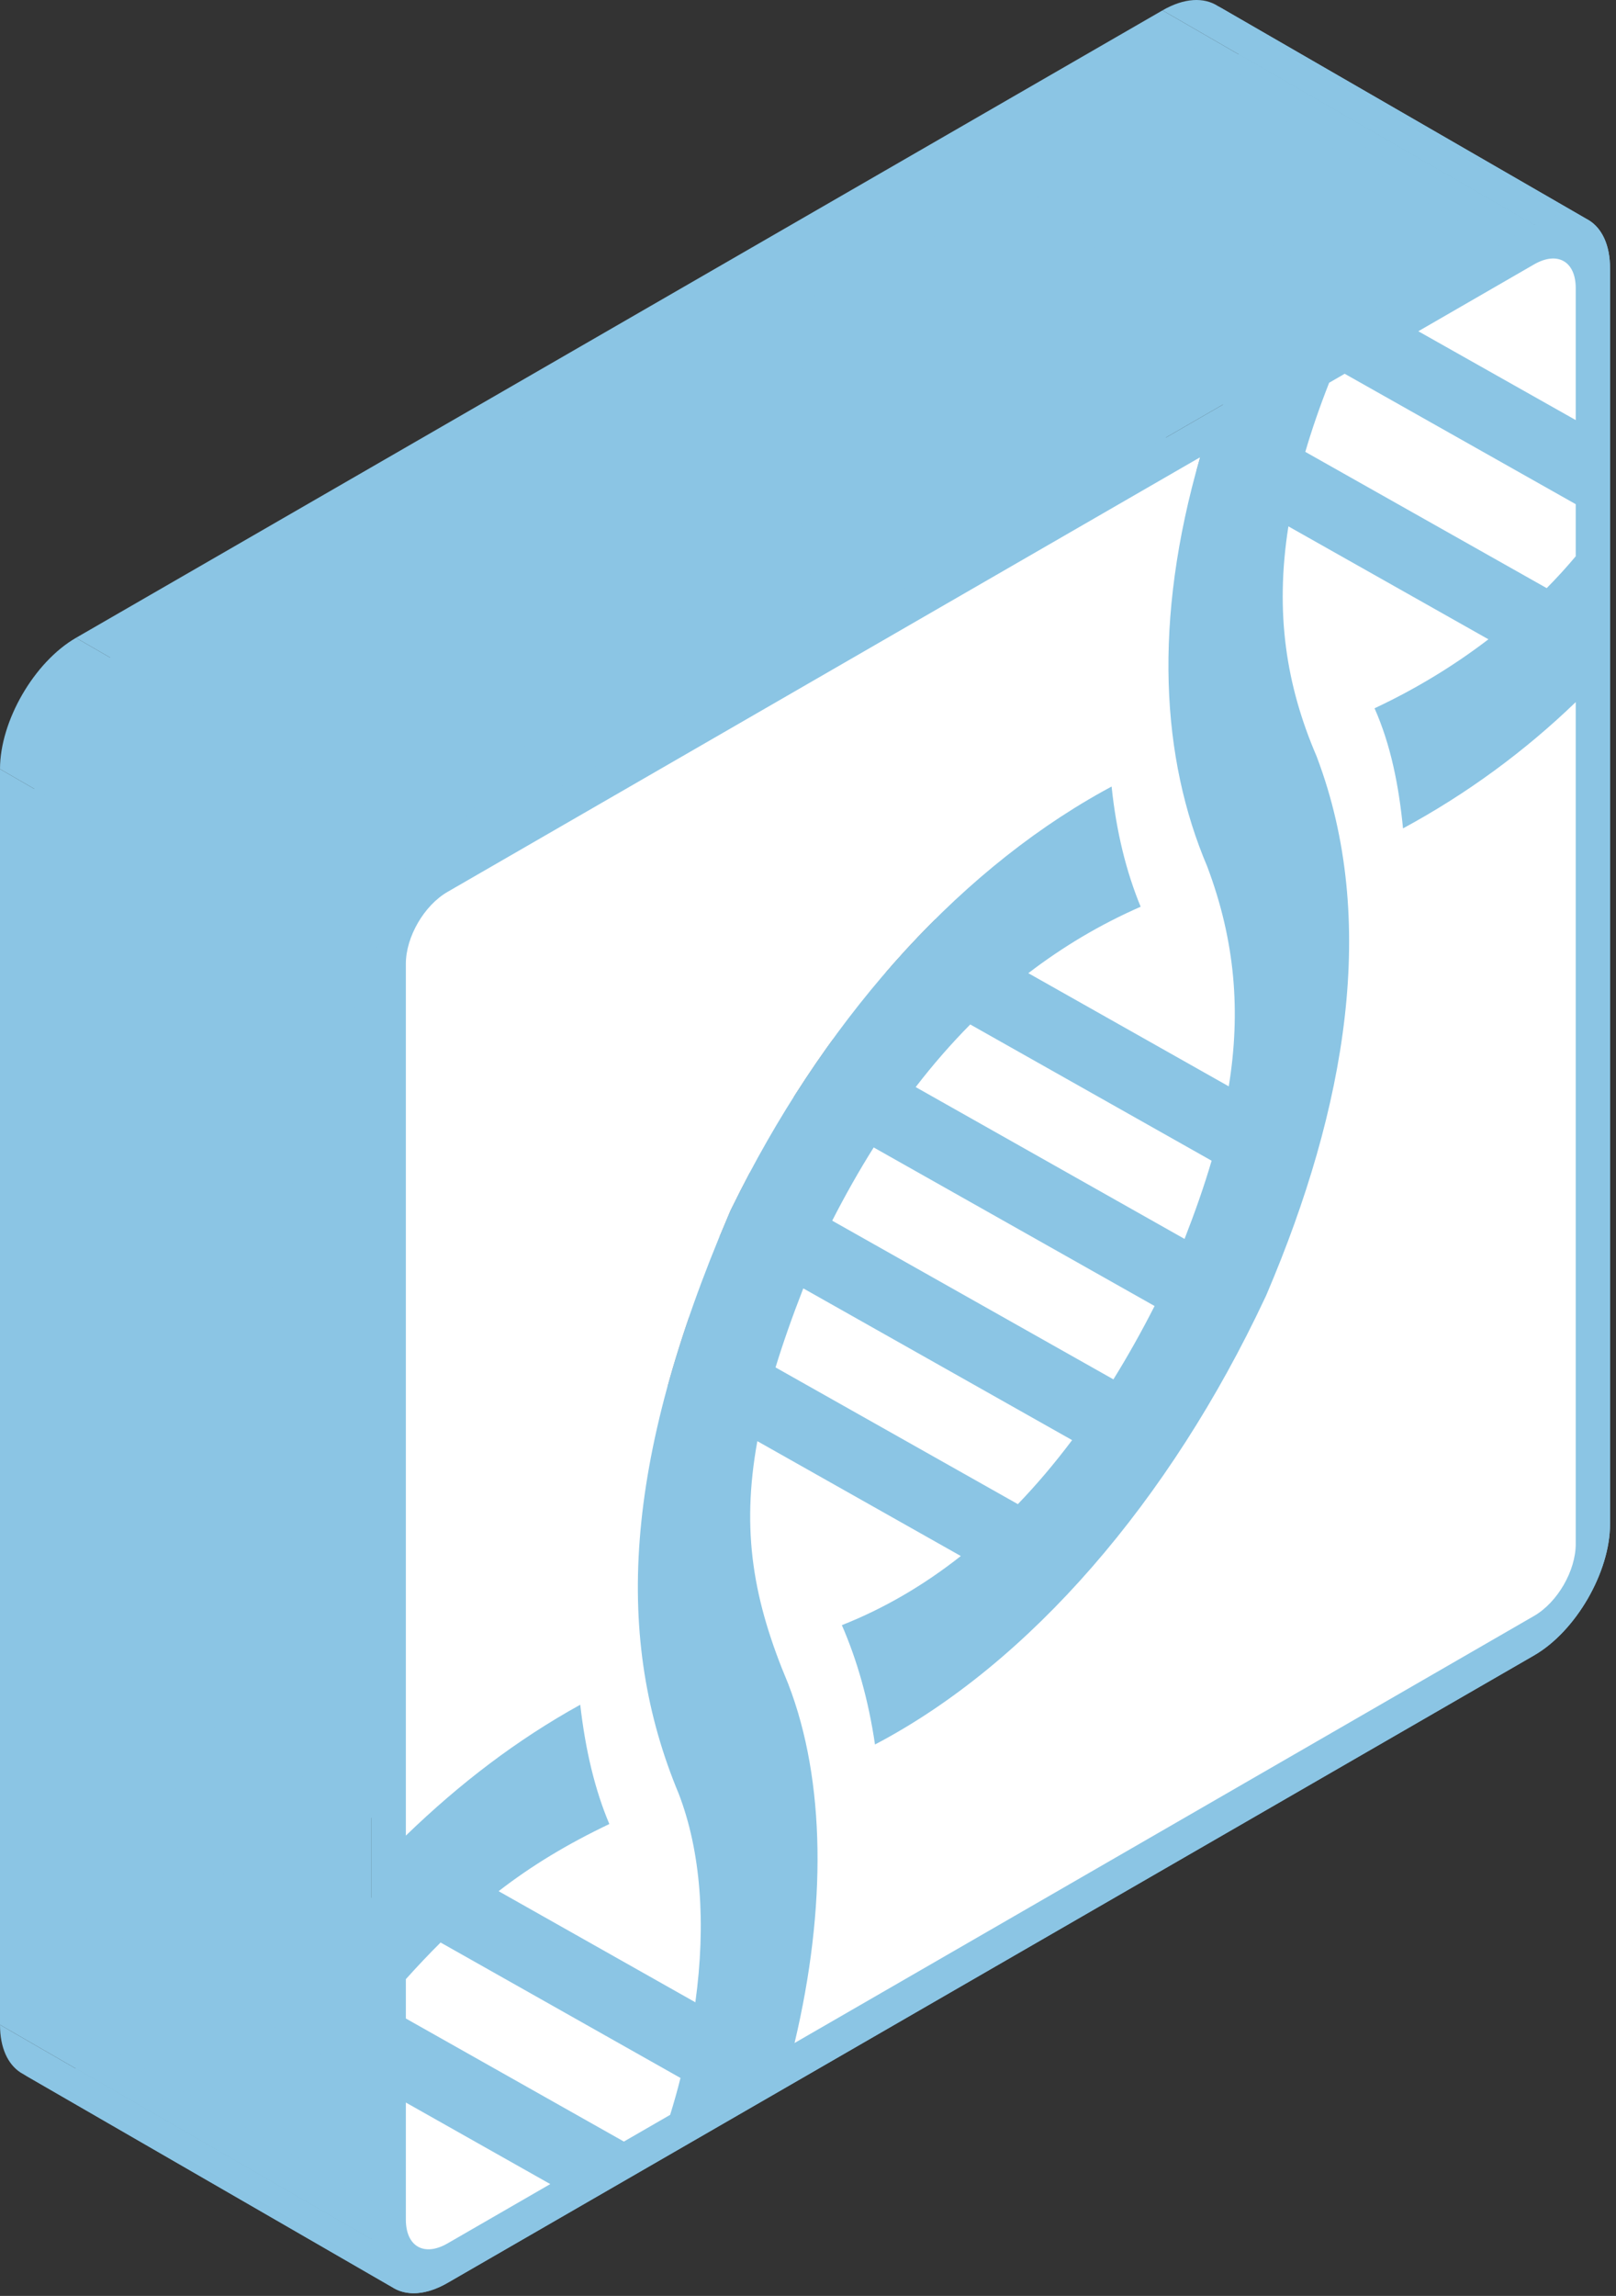 <svg width="226" height="321" viewBox="0 0 226 321" fill="none" xmlns="http://www.w3.org/2000/svg">
<rect x="0" y="0" width="226" height="321" fill="#333333" stroke="none"/>
<path fill-rule="evenodd" clip-rule="evenodd" d="M51.962 137.523V313.093L0 283.093V107.523L51.962 137.523Z" fill="#8BC5E4"/>
<path fill-rule="evenodd" clip-rule="evenodd" d="M62.587 319.178L214.54 231.448L162.579 201.448L10.626 289.178L62.587 319.178Z" fill="#8BC5E4"/>
<path fill-rule="evenodd" clip-rule="evenodd" d="M225.167 213.093V37.523L173.205 7.523V183.093L225.167 213.093Z" fill="#8BC5E4"/>
<path fill-rule="evenodd" clip-rule="evenodd" d="M214.54 31.448L62.587 119.178L10.626 89.178L162.579 1.448L214.54 31.448Z" fill="#8BC5E4"/>
<path fill-rule="evenodd" clip-rule="evenodd" d="M62.587 119.178L10.626 89.178L62.587 119.178Z" fill="#8BC5E4"/>
<path fill-rule="evenodd" clip-rule="evenodd" d="M62.587 124.698L167.836 63.933L115.874 33.933L10.626 94.698L62.587 124.698Z" fill="#8BC5E4"/>
<path fill-rule="evenodd" clip-rule="evenodd" d="M171.845 151.888L143.812 136.063L91.851 106.063L119.884 121.888L171.845 151.888Z" fill="#8BC5E4"/>
<path fill-rule="evenodd" clip-rule="evenodd" d="M102.347 168.853L102.13 169.298L50.169 139.298L50.386 138.853L102.347 168.853Z" fill="#8BC5E4"/>
<path fill-rule="evenodd" clip-rule="evenodd" d="M102.13 169.298L101.94 169.748L49.978 139.748L50.169 139.298L102.13 169.298Z" fill="#8BC5E4"/>
<path fill-rule="evenodd" clip-rule="evenodd" d="M97.246 279.948L69.732 264.413L17.77 234.413L45.284 249.948L97.246 279.948Z" fill="#8BC5E4"/>
<path fill-rule="evenodd" clip-rule="evenodd" d="M56.759 256.643V134.753L4.798 104.753V226.643L56.759 256.643Z" fill="#8BC5E4"/>
<path fill-rule="evenodd" clip-rule="evenodd" d="M62.587 124.698L10.626 94.698L62.587 124.698Z" fill="#8BC5E4"/>
<path fill-rule="evenodd" clip-rule="evenodd" d="M185.883 53.513L188.057 52.258L136.096 22.258L133.922 23.513L185.883 53.513Z" fill="#8BC5E4"/>
<path fill-rule="evenodd" clip-rule="evenodd" d="M188.057 52.258L220.369 70.493L168.407 40.493L136.096 22.258L188.057 52.258Z" fill="#8BC5E4"/>
<path fill-rule="evenodd" clip-rule="evenodd" d="M220.369 70.493V77.773L168.407 47.773V40.493L220.369 70.493Z" fill="#8BC5E4"/>
<path fill-rule="evenodd" clip-rule="evenodd" d="M216.307 82.228L182.549 63.178L130.588 33.178L164.346 52.227L216.307 82.228Z" fill="#8BC5E4"/>
<path fill-rule="evenodd" clip-rule="evenodd" d="M185.883 53.513L133.922 23.513L185.883 53.513Z" fill="#8BC5E4"/>
<path fill-rule="evenodd" clip-rule="evenodd" d="M198.355 46.313L214.541 36.968L162.579 6.968L146.393 16.313L198.355 46.313Z" fill="#8BC5E4"/>
<path fill-rule="evenodd" clip-rule="evenodd" d="M220.369 40.292V58.733L168.407 28.733V10.293L220.369 40.292Z" fill="#8BC5E4"/>
<path fill-rule="evenodd" clip-rule="evenodd" d="M220.369 58.733L198.355 46.313L146.393 16.313L168.407 28.733L220.369 58.733Z" fill="#8BC5E4"/>
<path fill-rule="evenodd" clip-rule="evenodd" d="M198.355 46.313L146.393 16.313L198.355 46.313Z" fill="#8BC5E4"/>
<path fill-rule="evenodd" clip-rule="evenodd" d="M180.185 73.593L208.158 89.383L156.196 59.383L128.224 43.593L180.185 73.593Z" fill="#8BC5E4"/>
<path fill-rule="evenodd" clip-rule="evenodd" d="M220.369 98.162V215.863L168.407 185.863V68.162L220.369 98.162Z" fill="#8BC5E4"/>
<path fill-rule="evenodd" clip-rule="evenodd" d="M214.54 225.928L111.12 285.638L59.158 255.638L162.579 195.928L214.54 225.928Z" fill="#8BC5E4"/>
<path fill-rule="evenodd" clip-rule="evenodd" d="M110.262 235.503L110.236 235.428L58.275 205.428L58.301 205.503L110.262 235.503Z" fill="#8BC5E4"/>
<path fill-rule="evenodd" clip-rule="evenodd" d="M110.236 235.428L110.202 235.348L58.24 205.348L58.275 205.428L110.236 235.428Z" fill="#8BC5E4"/>
<path fill-rule="evenodd" clip-rule="evenodd" d="M105.915 201.493L134.372 217.553L82.411 187.553L53.953 171.493L105.915 201.493Z" fill="#8BC5E4"/>
<path fill-rule="evenodd" clip-rule="evenodd" d="M176.894 181.503L177.05 181.173L125.089 151.173L124.933 151.503L176.894 181.503Z" fill="#8BC5E4"/>
<path fill-rule="evenodd" clip-rule="evenodd" d="M177.05 181.173L177.188 180.853L125.227 150.853L125.088 151.173L177.05 181.173Z" fill="#8BC5E4"/>
<path fill-rule="evenodd" clip-rule="evenodd" d="M184.178 105.878L184.134 105.753L132.173 75.753L132.216 75.878L184.178 105.878Z" fill="#8BC5E4"/>
<path fill-rule="evenodd" clip-rule="evenodd" d="M184.134 105.753L184.082 105.633L132.121 75.633L132.173 75.753L184.134 105.753Z" fill="#8BC5E4"/>
<path fill-rule="evenodd" clip-rule="evenodd" d="M180.185 73.593L128.224 43.593L180.185 73.593Z" fill="#8BC5E4"/>
<path fill-rule="evenodd" clip-rule="evenodd" d="M135.689 143.233L169.446 162.283L117.485 132.283L83.727 113.233L135.689 143.233Z" fill="#8BC5E4"/>
<path fill-rule="evenodd" clip-rule="evenodd" d="M165.662 173.218L128.059 151.988L76.098 121.988L113.7 143.218L165.662 173.218Z" fill="#8BC5E4"/>
<path fill-rule="evenodd" clip-rule="evenodd" d="M135.689 143.233L83.727 113.233L135.689 143.233Z" fill="#8BC5E4"/>
<path fill-rule="evenodd" clip-rule="evenodd" d="M122.188 160.428L161.471 182.598L109.509 152.598L70.226 130.428L122.188 160.428Z" fill="#8BC5E4"/>
<path fill-rule="evenodd" clip-rule="evenodd" d="M155.711 192.853L116.385 170.668L64.423 140.668L103.75 162.853L155.711 192.853Z" fill="#8BC5E4"/>
<path fill-rule="evenodd" clip-rule="evenodd" d="M122.188 160.428L70.226 130.428L122.188 160.428Z" fill="#8BC5E4"/>
<path fill-rule="evenodd" clip-rule="evenodd" d="M112.341 180.133L149.935 201.348L97.974 171.348L60.379 150.133L112.341 180.133Z" fill="#8BC5E4"/>
<path fill-rule="evenodd" clip-rule="evenodd" d="M142.349 210.298L108.461 191.183L56.499 161.183L90.387 180.298L142.349 210.298Z" fill="#8BC5E4"/>
<path fill-rule="evenodd" clip-rule="evenodd" d="M112.341 180.133L60.379 150.133L112.341 180.133Z" fill="#8BC5E4"/>
<path fill-rule="evenodd" clip-rule="evenodd" d="M61.618 271.588L95.168 290.528L43.206 260.528L9.656 241.588L61.618 271.588Z" fill="#8BC5E4"/>
<path fill-rule="evenodd" clip-rule="evenodd" d="M93.721 295.683L87.252 299.418L35.291 269.418L41.76 265.683L93.721 295.683Z" fill="#8BC5E4"/>
<path fill-rule="evenodd" clip-rule="evenodd" d="M87.252 299.418L56.759 282.213L4.798 252.213L35.291 269.418L87.252 299.418Z" fill="#8BC5E4"/>
<path fill-rule="evenodd" clip-rule="evenodd" d="M56.759 282.213V276.713L4.798 246.713V252.213L56.759 282.213Z" fill="#8BC5E4"/>
<path fill-rule="evenodd" clip-rule="evenodd" d="M61.618 271.588L9.656 241.588L61.618 271.588Z" fill="#8BC5E4"/>
<path fill-rule="evenodd" clip-rule="evenodd" d="M56.759 293.963L76.955 305.363L24.994 275.363L4.798 263.963L56.759 293.963Z" fill="#8BC5E4"/>
<path fill-rule="evenodd" clip-rule="evenodd" d="M76.955 305.363L62.587 313.658L10.626 283.658L24.993 275.363L76.955 305.363Z" fill="#8BC5E4"/>
<path fill-rule="evenodd" clip-rule="evenodd" d="M56.759 310.323V293.963L4.798 263.963V280.323L56.759 310.323Z" fill="#8BC5E4"/>
<path fill-rule="evenodd" clip-rule="evenodd" d="M56.759 293.963L4.798 263.963L56.759 293.963Z" fill="#8BC5E4"/>
<path fill-rule="evenodd" clip-rule="evenodd" d="M62.588 119.178C56.742 122.553 51.962 130.803 51.962 137.523L0 107.523C0 100.803 4.78 92.553 10.626 89.178L62.588 119.178Z" fill="#8BC5E4"/>
<path fill-rule="evenodd" clip-rule="evenodd" d="M51.962 313.093C51.962 316.318 53.063 318.627 54.855 319.782L2.893 289.782C1.101 288.627 0 286.318 0 283.093L51.962 313.093Z" fill="#8BC5E4"/>
<path fill-rule="evenodd" clip-rule="evenodd" d="M54.855 319.782C56.796 321.034 59.548 320.932 62.587 319.177L10.626 289.177C7.586 290.932 4.834 291.034 2.893 289.782L54.855 319.782Z" fill="#8BC5E4"/>
<path fill-rule="evenodd" clip-rule="evenodd" d="M214.54 231.448C220.386 228.073 225.166 219.813 225.166 213.093L173.205 183.093C173.205 189.813 168.424 198.073 162.579 201.448L214.54 231.448Z" fill="#8BC5E4"/>
<path fill-rule="evenodd" clip-rule="evenodd" d="M225.166 37.523C225.166 34.297 224.065 31.991 222.273 30.838L170.312 0.838C172.103 1.991 173.205 4.297 173.205 7.523L225.166 37.523Z" fill="#8BC5E4"/>
<path fill-rule="evenodd" clip-rule="evenodd" d="M222.273 30.838C220.332 29.588 217.58 29.693 214.54 31.448L162.579 1.448C165.618 -0.307 168.37 -0.412 170.311 0.838L222.273 30.838Z" fill="#8BC5E4"/>
<path fill-rule="evenodd" clip-rule="evenodd" d="M167.836 63.933C161.193 86.888 162.432 106.083 168.823 121.123L116.862 91.123C110.47 76.083 109.232 56.888 115.874 33.933L167.836 63.933Z" fill="#8BC5E4"/>
<path fill-rule="evenodd" clip-rule="evenodd" d="M168.823 121.123C172.781 131.618 173.525 141.498 171.845 151.888L119.884 121.888C121.564 111.498 120.819 101.618 116.861 91.123L168.823 121.123Z" fill="#8BC5E4"/>
<path fill-rule="evenodd" clip-rule="evenodd" d="M143.812 136.063C148.645 132.363 153.867 129.248 159.522 126.773L107.56 96.773C101.905 99.248 96.683 102.363 91.851 106.063L143.812 136.063Z" fill="#8BC5E4"/>
<path fill-rule="evenodd" clip-rule="evenodd" d="M159.522 126.773C157.504 121.878 156.118 116.298 155.46 109.968L103.499 79.968C104.157 86.298 105.542 91.878 107.56 96.773L159.522 126.773Z" fill="#8BC5E4"/>
<path fill-rule="evenodd" clip-rule="evenodd" d="M155.46 109.968C155.027 110.198 154.586 110.443 154.161 110.678L102.2 80.678C102.624 80.443 103.066 80.198 103.499 79.968L155.46 109.968Z" fill="#8BC5E4"/>
<path fill-rule="evenodd" clip-rule="evenodd" d="M154.161 110.678C133.03 122.448 114.783 143.473 102.347 168.853L50.385 138.853C62.821 113.473 81.069 92.448 102.2 80.678L154.161 110.678Z" fill="#8BC5E4"/>
<path fill-rule="evenodd" clip-rule="evenodd" d="M101.94 169.748C87.027 204.578 85.927 229.243 94.925 250.798L42.963 220.798C33.965 199.243 35.065 174.578 49.978 139.748L101.94 169.748Z" fill="#8BC5E4"/>
<path fill-rule="evenodd" clip-rule="evenodd" d="M94.925 250.798C98.025 258.868 98.761 268.953 97.246 279.948L45.284 249.948C46.8 238.953 46.064 228.868 42.963 220.798L94.925 250.798Z" fill="#8BC5E4"/>
<path fill-rule="evenodd" clip-rule="evenodd" d="M69.732 264.413C74.365 260.828 79.328 257.833 85.217 255.023L33.255 225.023C27.366 227.833 22.404 230.828 17.77 234.413L69.732 264.413Z" fill="#8BC5E4"/>
<path fill-rule="evenodd" clip-rule="evenodd" d="M85.217 255.023C83.216 250.298 81.874 244.723 81.147 238.343L29.185 208.343C29.913 214.723 31.255 220.298 33.255 225.023L85.217 255.023Z" fill="#8BC5E4"/>
<path fill-rule="evenodd" clip-rule="evenodd" d="M81.147 238.343C72.313 243.233 64.363 249.293 56.759 256.643L4.798 226.643C12.402 219.293 20.352 213.233 29.185 208.343L81.147 238.343Z" fill="#8BC5E4"/>
<path fill-rule="evenodd" clip-rule="evenodd" d="M56.759 134.753C56.759 130.993 59.314 126.588 62.588 124.698L10.626 94.698C7.353 96.588 4.798 100.993 4.798 104.753L56.759 134.753Z" fill="#8BC5E4"/>
<path fill-rule="evenodd" clip-rule="evenodd" d="M220.369 77.772C219.122 79.263 217.771 80.752 216.307 82.228L164.346 52.227C165.809 50.752 167.16 49.263 168.407 47.773L220.369 77.772Z" fill="#8BC5E4"/>
<path fill-rule="evenodd" clip-rule="evenodd" d="M182.549 63.178C183.45 60.098 184.559 56.878 185.884 53.513L133.922 23.513C132.597 26.878 131.489 30.098 130.588 33.178L182.549 63.178Z" fill="#8BC5E4"/>
<path fill-rule="evenodd" clip-rule="evenodd" d="M214.54 36.968C216.111 36.06 217.517 35.924 218.554 36.443L166.593 6.443C165.556 5.924 164.15 6.06 162.579 6.968L214.54 36.968Z" fill="#8BC5E4"/>
<path fill-rule="evenodd" clip-rule="evenodd" d="M218.554 36.443C219.678 37.005 220.369 38.337 220.369 40.292L168.407 10.293C168.407 8.337 167.716 7.005 166.593 6.443L218.554 36.443Z" fill="#8BC5E4"/>
<path fill-rule="evenodd" clip-rule="evenodd" d="M208.158 89.383C203.525 92.928 198.207 96.228 192.232 99.028L140.27 69.028C146.246 66.228 151.563 62.928 156.196 59.383L208.158 89.383Z" fill="#8BC5E4"/>
<path fill-rule="evenodd" clip-rule="evenodd" d="M192.232 99.028C194.509 104.153 195.626 109.848 196.215 115.818L144.254 85.818C143.665 79.848 142.548 74.153 140.27 69.028L192.232 99.028Z" fill="#8BC5E4"/>
<path fill-rule="evenodd" clip-rule="evenodd" d="M196.215 115.818C205.153 110.988 213.276 105.008 220.369 98.162L168.407 68.162C161.315 75.007 153.191 80.987 144.254 85.817L196.215 115.818Z" fill="#8BC5E4"/>
<path fill-rule="evenodd" clip-rule="evenodd" d="M220.368 215.863C220.368 219.623 217.814 224.038 214.54 225.928L162.579 195.928C165.852 194.038 168.407 189.623 168.407 185.863L220.368 215.863Z" fill="#8BC5E4"/>
<path fill-rule="evenodd" clip-rule="evenodd" d="M111.12 285.638C115.614 266.703 115.458 248.993 110.262 235.503L58.301 205.503C63.497 218.993 63.653 236.703 59.158 255.638L111.12 285.638Z" fill="#8BC5E4"/>
<path fill-rule="evenodd" clip-rule="evenodd" d="M110.201 235.348C105.36 223.833 103.62 214.138 105.915 201.493L53.953 171.493C51.658 184.138 53.399 193.833 58.24 205.348L110.201 235.348Z" fill="#8BC5E4"/>
<path fill-rule="evenodd" clip-rule="evenodd" d="M134.372 217.553C129.176 221.653 123.625 224.888 117.736 227.218L65.774 197.218C71.663 194.888 77.215 191.653 82.411 187.553L134.372 217.553Z" fill="#8BC5E4"/>
<path fill-rule="evenodd" clip-rule="evenodd" d="M117.736 227.218C119.858 232.093 121.443 237.608 122.369 243.903L70.408 213.903C69.481 207.608 67.896 202.093 65.774 197.218L117.736 227.218Z" fill="#8BC5E4"/>
<path fill-rule="evenodd" clip-rule="evenodd" d="M122.369 243.903C144.02 232.553 163.635 209.748 176.894 181.503L124.933 151.503C111.674 179.748 92.058 202.553 70.408 213.903L122.369 243.903Z" fill="#8BC5E4"/>
<path fill-rule="evenodd" clip-rule="evenodd" d="M177.189 180.853C188.222 154.933 192.812 128.713 184.177 105.878L132.216 75.878C140.85 98.713 136.26 124.933 125.227 150.853L177.189 180.853Z" fill="#8BC5E4"/>
<path fill-rule="evenodd" clip-rule="evenodd" d="M184.082 105.633C179.908 95.883 178.271 85.758 180.185 73.593L128.224 43.593C126.31 55.758 127.946 65.883 132.121 75.633L184.082 105.633Z" fill="#8BC5E4"/>
<path fill-rule="evenodd" clip-rule="evenodd" d="M169.446 162.283C168.407 165.823 167.134 169.448 165.662 173.218L113.7 143.218C115.172 139.448 116.446 135.823 117.485 132.283L169.446 162.283Z" fill="#8BC5E4"/>
<path fill-rule="evenodd" clip-rule="evenodd" d="M128.059 151.988C130.467 148.858 133.013 145.938 135.689 143.233L83.727 113.233C81.051 115.938 78.505 118.858 76.098 121.988L128.059 151.988Z" fill="#8BC5E4"/>
<path fill-rule="evenodd" clip-rule="evenodd" d="M161.47 182.598C159.634 186.208 157.712 189.628 155.711 192.853L103.75 162.853C105.75 159.628 107.673 156.208 109.509 152.598L161.47 182.598Z" fill="#8BC5E4"/>
<path fill-rule="evenodd" clip-rule="evenodd" d="M116.385 170.668C118.221 167.078 120.152 163.663 122.187 160.428L70.226 130.428C68.191 133.663 66.259 137.078 64.423 140.668L116.385 170.668Z" fill="#8BC5E4"/>
<path fill-rule="evenodd" clip-rule="evenodd" d="M149.935 201.348C147.51 204.578 144.981 207.568 142.349 210.298L90.387 180.298C93.02 177.568 95.549 174.578 97.974 171.348L149.935 201.348Z" fill="#8BC5E4"/>
<path fill-rule="evenodd" clip-rule="evenodd" d="M108.461 191.183C109.509 187.758 110.799 184.083 112.341 180.133L60.379 150.133C58.838 154.083 57.547 157.758 56.499 161.183L108.461 191.183Z" fill="#8BC5E4"/>
<path fill-rule="evenodd" clip-rule="evenodd" d="M95.168 290.528C94.743 292.233 94.258 293.953 93.721 295.683L41.76 265.683C42.297 263.953 42.782 262.233 43.206 260.528L95.168 290.528Z" fill="#8BC5E4"/>
<path fill-rule="evenodd" clip-rule="evenodd" d="M56.759 276.713C58.396 274.888 60.007 273.188 61.618 271.588L9.656 241.588C8.045 243.188 6.435 244.888 4.798 246.713L56.759 276.713Z" fill="#8BC5E4"/>
<path fill-rule="evenodd" clip-rule="evenodd" d="M62.587 313.657C61.016 314.565 59.61 314.699 58.573 314.177L6.612 284.177C7.649 284.699 9.055 284.565 10.626 283.657L62.587 313.657Z" fill="#8BC5E4"/>
<path fill-rule="evenodd" clip-rule="evenodd" d="M58.574 314.177C57.45 313.612 56.759 312.278 56.759 310.323L4.798 280.323C4.798 282.278 5.489 283.612 6.612 284.177L58.574 314.177Z" fill="#8BC5E4"/>
<path d="M62.588 119.178C56.742 122.553 51.961 130.803 51.961 137.523V313.093C51.961 319.813 56.742 322.553 62.588 319.178L214.54 231.448C220.386 228.073 225.167 219.813 225.167 213.093V37.523C225.167 30.803 220.386 28.073 214.54 31.448L62.588 119.178ZM62.588 124.698L167.836 63.933C161.193 86.888 162.432 106.083 168.823 121.123C172.781 131.618 173.525 141.498 171.845 151.888L143.812 136.063C148.645 132.363 153.867 129.248 159.522 126.773C157.504 121.878 156.118 116.298 155.46 109.968C155.044 110.189 154.619 110.424 154.21 110.65C154.194 110.659 154.177 110.669 154.161 110.678C133.03 122.448 114.783 143.473 102.347 168.853L102.13 169.298L101.94 169.748C87.027 204.578 85.927 229.243 94.925 250.798C98.025 258.868 98.761 268.953 97.246 279.948L69.732 264.413C74.365 260.828 79.328 257.833 85.217 255.023C83.216 250.298 81.874 244.723 81.147 238.343C72.313 243.233 64.363 249.293 56.759 256.643V134.753C56.759 130.993 59.314 126.588 62.588 124.698ZM185.884 53.513L188.057 52.258L220.369 70.493V77.773C219.122 79.263 217.771 80.753 216.307 82.228L182.549 63.178C183.45 60.098 184.559 56.878 185.884 53.513ZM198.354 46.313L214.54 36.968C217.814 35.078 220.369 36.533 220.369 40.293V58.733L198.354 46.313ZM180.185 73.593L208.158 89.383C203.525 92.928 198.207 96.228 192.232 99.028C194.509 104.153 195.626 109.848 196.215 115.818C205.153 110.988 213.276 105.008 220.369 98.163V215.863C220.369 219.623 217.814 224.038 214.54 225.928L111.12 285.638C115.614 266.703 115.458 248.993 110.262 235.503L110.236 235.428L110.202 235.348C105.361 223.833 103.62 214.138 105.915 201.493L134.372 217.553C129.176 221.653 123.625 224.888 117.736 227.218C119.858 232.093 121.443 237.608 122.369 243.903C144.02 232.553 163.635 209.748 176.894 181.503L177.05 181.173L177.189 180.853C188.222 154.933 192.812 128.713 184.178 105.878L184.134 105.753L184.082 105.633C179.908 95.883 178.271 85.758 180.185 73.593ZM135.689 143.233L169.446 162.283C168.407 165.823 167.134 169.448 165.662 173.218L128.059 151.988C130.467 148.858 133.013 145.938 135.689 143.233ZM122.187 160.428L161.47 182.598C159.634 186.208 157.712 189.628 155.711 192.853L116.385 170.668C118.221 167.078 120.152 163.663 122.187 160.428ZM112.341 180.133L149.935 201.348C147.51 204.578 144.981 207.568 142.349 210.298L108.461 191.183C109.509 187.758 110.799 184.083 112.341 180.133ZM61.618 271.588L95.167 290.528C94.743 292.233 94.258 293.953 93.721 295.683L87.252 299.418L56.759 282.213V276.713C58.396 274.888 60.007 273.188 61.618 271.588ZM56.759 293.963L76.955 305.363L62.588 313.658C59.314 315.548 56.759 314.083 56.759 310.323V293.963Z" fill="#8BC5E4"/>
<path d="M62.588 124.698L167.836 63.933C161.193 86.888 162.432 106.083 168.823 121.123C172.781 131.618 173.525 141.498 171.845 151.888L143.812 136.063C148.645 132.363 153.867 129.248 159.522 126.773C157.504 121.878 156.118 116.298 155.46 109.968C155.044 110.189 154.619 110.424 154.21 110.65L154.161 110.678C133.03 122.448 114.783 143.473 102.347 168.853L102.13 169.298L101.94 169.748C87.027 204.578 85.927 229.243 94.925 250.798C98.025 258.868 98.761 268.953 97.246 279.948L69.732 264.413C74.365 260.828 79.328 257.833 85.217 255.023C83.216 250.298 81.874 244.723 81.147 238.343C72.313 243.233 64.363 249.293 56.759 256.643V134.753C56.759 130.993 59.314 126.588 62.588 124.698Z" fill="white"/>
<path d="M180.185 73.593L208.158 89.383C203.525 92.928 198.207 96.228 192.232 99.028C194.509 104.153 195.626 109.848 196.215 115.818C205.153 110.988 213.276 105.008 220.369 98.163V215.863C220.369 219.623 217.814 224.038 214.54 225.928L111.12 285.638C115.614 266.703 115.458 248.993 110.262 235.503L110.236 235.428L110.202 235.348C105.361 223.833 103.62 214.138 105.915 201.493L134.372 217.553C129.176 221.653 123.625 224.888 117.736 227.218C119.858 232.093 121.443 237.608 122.369 243.903C144.02 232.553 163.635 209.748 176.894 181.503L177.05 181.173L177.189 180.853C188.222 154.933 192.812 128.713 184.178 105.878L184.134 105.753L184.082 105.633C179.908 95.883 178.271 85.758 180.185 73.593Z" fill="white"/>
<path d="M61.618 271.588L95.167 290.528C94.743 292.233 94.258 293.953 93.721 295.683L87.252 299.418L56.759 282.213V276.713C58.396 274.888 60.007 273.188 61.618 271.588Z" fill="white"/>
<path d="M56.759 293.963L76.955 305.363L62.588 313.658C59.314 315.548 56.759 314.083 56.759 310.323V293.963Z" fill="white"/>
<path d="M112.341 180.133L149.935 201.348C147.51 204.578 144.981 207.568 142.349 210.298L108.461 191.183C109.509 187.758 110.799 184.083 112.341 180.133Z" fill="white"/>
<path d="M122.187 160.428L161.47 182.598C159.634 186.208 157.712 189.628 155.711 192.853L116.385 170.668C118.221 167.078 120.152 163.663 122.187 160.428Z" fill="white"/>
<path d="M135.689 143.233L169.446 162.283C168.407 165.823 167.134 169.448 165.662 173.218L128.059 151.988C130.467 148.858 133.013 145.938 135.689 143.233Z" fill="white"/>
<path d="M185.884 53.513L188.057 52.258L220.369 70.493V77.773C219.122 79.263 217.771 80.753 216.307 82.228L182.549 63.178C183.45 60.098 184.559 56.878 185.884 53.513Z" fill="white"/>
<path d="M198.354 46.313L214.54 36.968C217.814 35.078 220.369 36.533 220.369 40.293V58.733L198.354 46.313Z" fill="white"/>
</svg>
